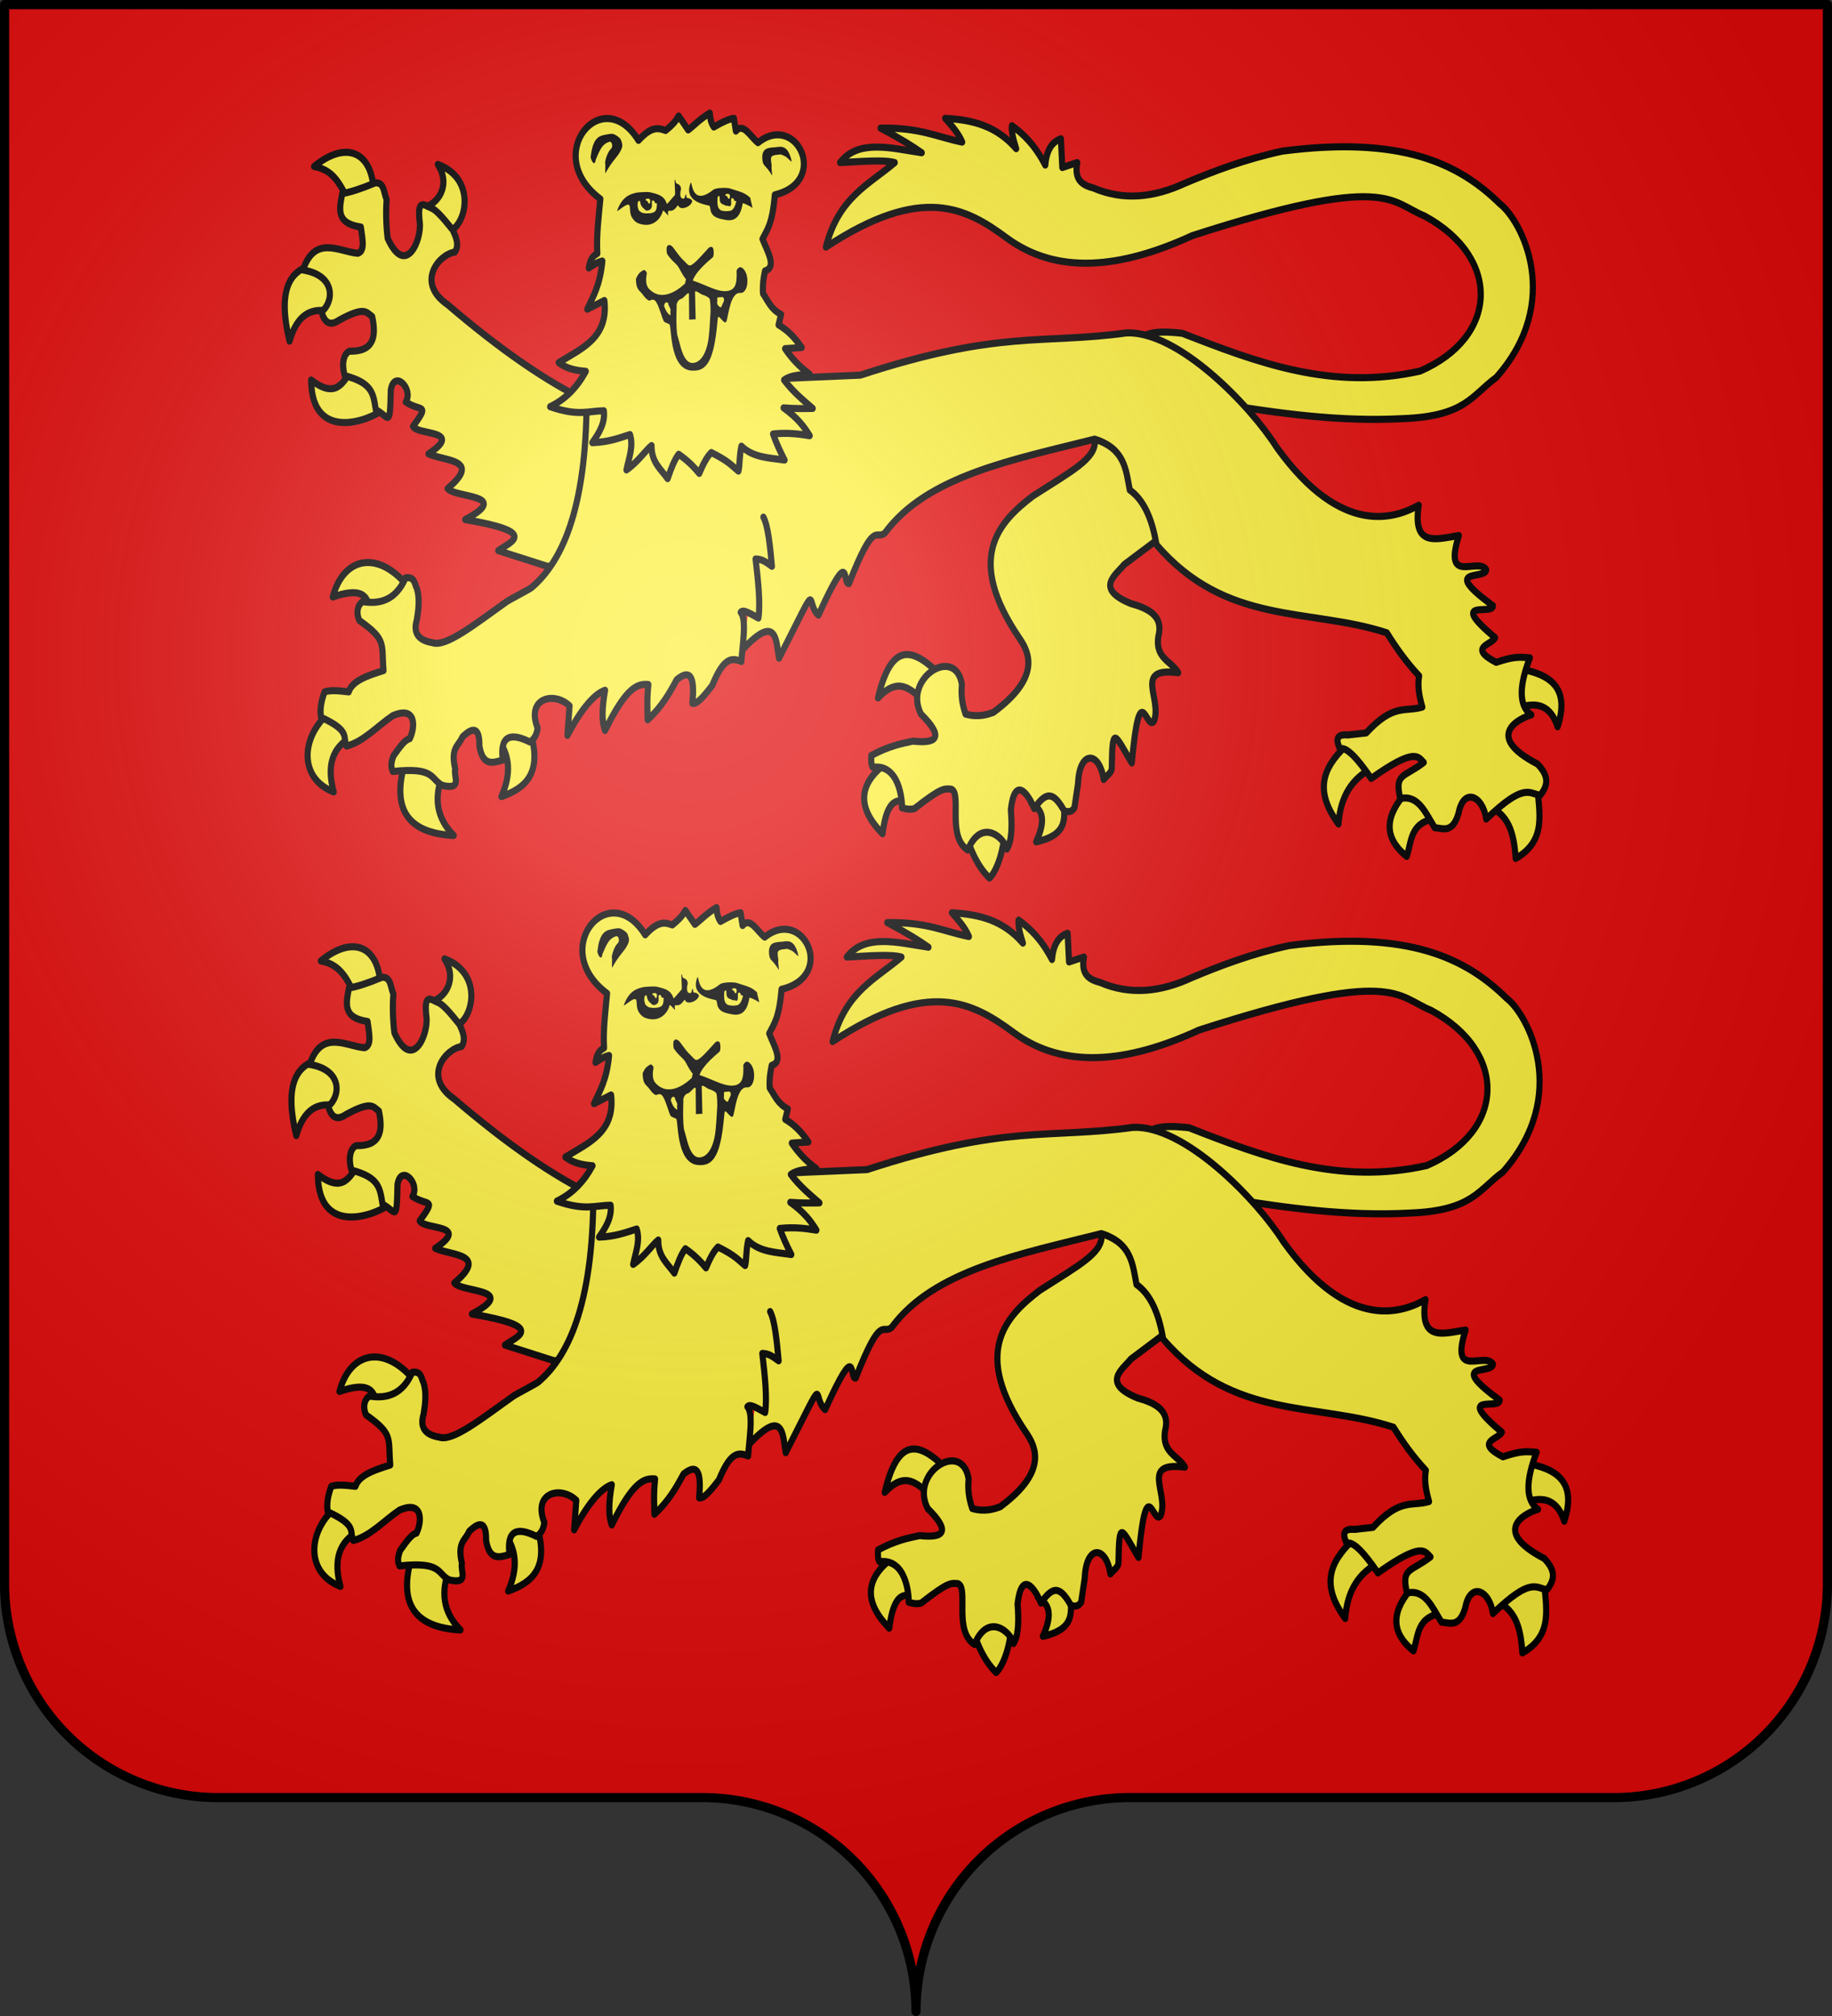 <?xml version="1.0" encoding="UTF-8" standalone="no"?>
<svg
   xmlns:dc="http://purl.org/dc/elements/1.1/"
   xmlns:cc="http://creativecommons.org/ns#"
   xmlns:rdf="http://www.w3.org/1999/02/22-rdf-syntax-ns#"
   xmlns:svg="http://www.w3.org/2000/svg"
   xmlns="http://www.w3.org/2000/svg"
   xmlns:xlink="http://www.w3.org/1999/xlink"
   xmlns:sodipodi="http://sodipodi.sourceforge.net/DTD/sodipodi-0.dtd"
   xmlns:inkscape="http://www.inkscape.org/namespaces/inkscape"
   width="600"
   height="660"
   viewBox="-300 -295 600 660"
   id="svg2"
   version="1.1"
   inkscape:version="0.48.1 r9760"
   sodipodi:docname="Blason_de_la_ville_d'Échannay.svg">
  <rect x="-300" y="-295" width="600" height="660" fill="#333333" stroke="none"/>
  <sodipodi:namedview
     pagecolor="#ffffff"
     bordercolor="#666666"
     borderopacity="1"
     objecttolerance="10"
     gridtolerance="10"
     guidetolerance="10"
     inkscape:pageopacity="0"
     inkscape:pageshadow="2"
     inkscape:window-width="1280"
     inkscape:window-height="675"
     id="namedview27"
     showgrid="false"
     inkscape:zoom="0.69242424"
     inkscape:cx="300"
     inkscape:cy="330"
     inkscape:window-x="0"
     inkscape:window-y="0"
     inkscape:window-maximized="0"
     inkscape:current-layer="g20644-6" />
  <defs
     id="defs4">
    <radialGradient
       id="Gradient1"
       gradientUnits="userSpaceOnUse"
       cy="-80"
       cx="-75"
       r="405">
      <stop
         stop-color="#fff"
         stop-opacity=".31"
         offset="0"
         id="stop7" />
      <stop
         stop-color="#fff"
         stop-opacity=".25"
         offset=".19"
         id="stop9" />
      <stop
         stop-color="#6b6b6b"
         stop-opacity=".125"
         offset=".6"
         id="stop11" />
      <stop
         stop-opacity=".125"
         offset="1"
         id="stop13" />
    </radialGradient>
    <clipPath
       id="shield_cut">
      <path
         id="shield"
         d="M-298.5,-293.5 h597 v517 a70,70 0 0,1 -70,70 h-158.5 a70,70 0 0,0 -70,70 70,70 0 0,0 -70,-70 h-158.5 a70,70 0 0,1 -70,-70z"
         style="stroke-linecap:round;stroke-linejoin:round" />
    </clipPath>
  </defs>
  <g
     id="layer4"
     inkscape:label="Fond écu"
     inkscape:groupmode="layer"
     sodipodi:insensitive="true">
    <use
       xlink:href="#shield"
       id="use18"
       style="fill:#e20909"
       x="0"
       y="0"
       width="600"
       height="660" />
  </g>
  <g
     id="layer3"
     inkscape:label="Meubles"
     inkscape:groupmode="layer">
    <g
       transform="matrix(0.67,0,0,0.774,-245.783,-389.787)"
       id="g20663">
      <g
         style="fill:#fcef3c;fill-opacity:1;stroke:#000000;stroke-width:3;stroke-linecap:round;stroke-linejoin:round;stroke-miterlimit:4;stroke-opacity:1;stroke-dasharray:none"
         id="layer2-1">
        <g
           style="fill:#fcef3c;fill-opacity:1;stroke:#000000;stroke-width:3;stroke-linecap:round;stroke-linejoin:round;stroke-miterlimit:4;stroke-opacity:1;stroke-dasharray:none"
           id="g8990">
          <g
             style="fill:#fcef3c;fill-opacity:1;stroke:#000000;stroke-width:3;stroke-linecap:round;stroke-linejoin:round;stroke-miterlimit:4;stroke-opacity:1;stroke-dasharray:none"
             id="g7203">
            <path
               inkscape:connector-curvature="0"
               d="m 370.348,418.672 c -0.758,-0.408 10.794,-7.443 8.59,-10.553 -12.166,-10.39 -23.678,-16.2 -30.678,9.572 9.986,-9.293 15.908,-3.68 22.088,0.982 z"
               style="color:#000000;fill:#fcef3c;fill-opacity:1;fill-rule:nonzero;stroke:#000000;stroke-width:3;stroke-linecap:round;stroke-linejoin:round;stroke-miterlimit:4;stroke-opacity:1;stroke-dasharray:none;stroke-dashoffset:0;marker:none;visibility:visible;display:inline;overflow:visible"
               id="path7195" />
            <path
               inkscape:connector-curvature="0"
               d="m 363.967,461.867 c 1.628,1.905 -2.466,-25.398 -10.799,-17.18 -15.35,9.456 -14.822,19.668 -2.7,30.433 2.354,-16.001 7.956,-14.467 13.498,-13.253 z"
               style="color:#000000;fill:#fcef3c;fill-opacity:1;fill-rule:nonzero;stroke:#000000;stroke-width:3;stroke-linecap:round;stroke-linejoin:round;stroke-miterlimit:4;stroke-opacity:1;stroke-dasharray:none;stroke-dashoffset:0;marker:none;visibility:visible;display:inline;overflow:visible"
               id="path7197" />
            <path
               inkscape:connector-curvature="0"
               d="m 410.107,474.874 c 1.215,-2.802 -4.352,-5.086 -9.771,-5.373 -5.419,-0.288 -10.689,1.42 -8.882,6.6 3.876,10.774 8.421,15.311 11.289,17.761 2.198,-1.594 6.432,-8.372 7.363,-18.988 z"
               style="color:#000000;fill:#fcef3c;fill-opacity:1;fill-rule:nonzero;stroke:#000000;stroke-width:3;stroke-linecap:round;stroke-linejoin:round;stroke-miterlimit:4;stroke-opacity:1;stroke-dasharray:none;stroke-dashoffset:0;marker:none;visibility:visible;display:inline;overflow:visible"
               id="path7199" />
            <path
               inkscape:connector-curvature="0"
               d="m 439.313,460.149 c 0.65,-7.009 -20.039,-0.249 -15.707,2.209 4.332,2.458 7.326,5.985 1.963,16.198 17.299,-3.31 13.094,-11.398 13.744,-18.407 z"
               style="color:#000000;fill:#fcef3c;fill-opacity:1;fill-rule:nonzero;stroke:#000000;stroke-width:3;stroke-linecap:round;stroke-linejoin:round;stroke-miterlimit:4;stroke-opacity:1;stroke-dasharray:none;stroke-dashoffset:0;marker:none;visibility:visible;display:inline;overflow:visible"
               id="path7201" />
          </g>
          <path
             inkscape:connector-curvature="0"
             d="m 492.857,341.648 -32.143,-42.857 -6.429,10.357 c 0.217,7.328 -10.976,12.401 -30.179,23.036 -16.876,11.145 -33.436,26.218 -6.607,60.357 4.762,6.049 10.444,16.408 -12.857,31.25 -2.605,0.785 -7.158,2.256 -13.571,0.714 -2,-5.01 -2.148,-8.908 -1.786,-12.5 -3.053,-16.933 -29.002,-2.667 -20,12.5 11.418,9.784 7.944,12.577 -3.929,11.429 -6.001,1.082 -12.03,2.197 -20.357,6.071 -0.103,2.008 -0.12,3.929 0.714,5 12.975,-1.524 14.379,13.751 14.286,17.143 1.743,0.4 3.407,0.878 6.071,0.357 13.231,-8.99 14.573,-8.509 18.066,-8.224 5.236,1.901 -2.33,19.984 8.006,25.724 6.519,-13.556 17.544,-5.644 19.122,-0.407 2.651,-3.863 2.493,-10.134 1.949,-16.735 1.913,-14.658 8.578,-6.534 11.429,-0.357 6.71,-8.802 10.286,-5.589 14.766,1.071 3.193,0.455 3.534,-0.033 4.877,-1.429 l 1.786,-10.357 c 0.575,-13.898 10.386,-13.917 12.52,-1.622 1.707,-1.846 3.928,-2.894 3.955,-4.807 0.259,-18.751 1.395,-14.362 9.77,-2.182 4.048,-38.307 7.272,-12.429 10.898,-17.817 3.976,-9.567 -10.244,-22.815 11.786,-20.357 -3.538,-5.327 -12.311,-6.073 -9.286,-17.143 1.134,-7.074 -5.427,-10.116 -13.929,-12.143 -17.708,-6.305 -7.334,-11.964 -3.214,-16.429 l 15.367,-9.98 8.919,-9.663 z"
             style="color:#000000;fill:#fcef3c;fill-opacity:1;fill-rule:nonzero;stroke:#000000;stroke-width:3;stroke-linecap:round;stroke-linejoin:round;stroke-miterlimit:4;stroke-opacity:1;stroke-dasharray:none;stroke-dashoffset:0;marker:none;visibility:visible;display:inline;overflow:visible"
             id="path2770" />
        </g>
      </g>
      <path
         inkscape:connector-curvature="0"
         d="m 515.421,293.287 c -29.05,-4 -49.633,-21.172 -49.633,-21.172 l 13.536,-7.983 c 4.475,-1.657 10.943,-1.321 17.701,-0.694 36.606,12.392 73.332,24.389 116.274,15.966 38.354,-14.38 39.85,-47.923 2.083,-65.599 -16.849,-5.898 -17.658,-18.427 -113.497,8.33 -35.105,14.006 -66.115,16.617 -90.589,1.041 -19.877,-12.684 -41.379,-23.012 -88.507,3.818 6.162,-21.024 21.005,-26.425 33.667,-35.75 -5.311,-1.308 -16.579,-0.45 -26.726,0 8.923,-9.988 24.749,-6.154 39.915,-4.165 -4.249,-2.592 -9.478,-5.534 -20.131,-10.413 19.651,-0.273 27.266,3.702 39.915,5.9 -1.129,-2.202 -2.649,-4.678 -8.33,-10.065 13.565,0.721 24.944,3.101 34.709,12.842 -1.514,-4.059 -2.415,-7.506 -2.083,-9.718 5.622,3.523 11.15,8.088 16.313,16.66 0.619,-6.351 3.316,-9.845 7.636,-11.107 0.231,3.507 0.463,7.722 0.694,12.148 3.332,-0.995 5.313,-1.54 7.289,-2.083 -1.624,7.586 2.76,9.564 7.983,10.76 14.439,5.378 29.41,4.103 44.774,-2.083 14.434,-5.22 29.455,-10.147 47.551,-13.536 58.38,-6.546 86.397,5.343 106.208,22.213 10.545,6.92 31.366,41.182 -1.735,73.582 -11.871,7.413 -14.833,16.361 -45.468,17.354 -31.32,1.448 -60.498,-2.247 -89.548,-6.248 z"
         style="color:#000000;fill:#fcef3c;fill-opacity:1;fill-rule:nonzero;stroke:#000000;stroke-width:3;stroke-linecap:round;stroke-linejoin:round;stroke-miterlimit:4;stroke-opacity:1;stroke-dasharray:none;stroke-dashoffset:0;marker:none;visibility:visible;display:inline;overflow:visible"
         id="path4530" />
      <g
         style="fill:#fcef3c;fill-opacity:1;stroke:#000000;stroke-width:3;stroke-linecap:round;stroke-linejoin:round;stroke-miterlimit:4;stroke-opacity:1;stroke-dasharray:none"
         id="g9884">
        <g
           style="fill:#fcef3c;fill-opacity:1;stroke:#000000;stroke-width:3;stroke-linecap:round;stroke-linejoin:round;stroke-miterlimit:4;stroke-opacity:1;stroke-dasharray:none"
           id="g8094">
          <path
             inkscape:connector-curvature="0"
             d="m 101.78,203.343 c 1.028,2.82 -1.806,3.333 -11.218,5.243 -4.702,-5.94 -6.659,-13.958 -17.946,-15.707 15.228,-10.814 28.246,-6.807 29.164,10.464 z"
             style="color:#000000;fill:#fcef3c;fill-opacity:1;fill-rule:nonzero;stroke:#000000;stroke-width:3;stroke-linecap:round;stroke-linejoin:round;stroke-miterlimit:4;stroke-opacity:1;stroke-dasharray:none;stroke-dashoffset:0;marker:none;visibility:visible;display:inline;overflow:visible"
             id="path6302" />
          <path
             inkscape:connector-curvature="0"
             d="m 137.93,220.613 c 0.035,6.186 -11.614,-7.015 -12.145,-10.283 7.637,-1.404 13.802,-9.664 7.303,-18.323 19.426,6.085 13.916,26.579 4.842,28.606 z"
             style="color:#000000;fill:#fcef3c;fill-opacity:1;fill-rule:nonzero;stroke:#000000;stroke-width:3;stroke-linecap:round;stroke-linejoin:round;stroke-miterlimit:4;stroke-opacity:1;stroke-dasharray:none;stroke-dashoffset:0;marker:none;visibility:visible;display:inline;overflow:visible"
             id="path7189" />
          <path
             inkscape:connector-curvature="0"
             d="m 80.254,254.236 c 8.912,1.745 4.797,-21.627 -7.854,-19.634 -12.65,1.993 -17.447,11.841 -11.78,32.151 3.686,-11.32 10.722,-14.262 19.634,-12.517 z"
             style="color:#000000;fill:#fcef3c;fill-opacity:1;fill-rule:nonzero;stroke:#000000;stroke-width:3;stroke-linecap:round;stroke-linejoin:round;stroke-miterlimit:4;stroke-opacity:1;stroke-dasharray:none;stroke-dashoffset:0;marker:none;visibility:visible;display:inline;overflow:visible"
             id="path7191" />
          <path
             inkscape:connector-curvature="0"
             d="m 106.76,295.468 c -0.457,-12.487 -15.084,-24.72 -15.953,-16.198 -4.11,4.875 -7.407,12.089 -19.634,3.927 0.204,26.901 29.11,16.958 35.587,12.271 z"
             style="color:#000000;fill:#fcef3c;fill-opacity:1;fill-rule:nonzero;stroke:#000000;stroke-width:3;stroke-linecap:round;stroke-linejoin:round;stroke-miterlimit:4;stroke-opacity:1;stroke-dasharray:none;stroke-dashoffset:0;marker:none;visibility:visible;display:inline;overflow:visible"
             id="path7193" />
        </g>
        <path
           inkscape:connector-curvature="0"
           d="m 201.273,362.933 16.668,-58.336 -10.354,-11.869 c -21.133,-8.554 -44.528,-22.764 -69.701,-41.416 -15.869,-9.446 -4.056,-21.346 3.536,-22.223 2.146,-2.813 0.865,-5.861 -1.01,-9.344 -5.15,-5.561 -8.147,-8.492 -10.607,-9.344 -3.083,-0.983 -6.981,-4.486 -5.556,6.061 1.1,7.46 -6.892,23.512 -15.657,6.819 -0.839,-5.722 -0.909,-11.937 -0.505,-16.415 -1.453,-2.756 -1.069,-7.349 -5.556,-7.071 -7.138,2.569 -12.39,3.997 -16.162,4.546 -1.474,6.687 -3.057,12.625 9.091,14.142 0.724,4.757 2.268,10.218 -1.515,11.112 -9.149,-0.696 -20.962,-7.919 -26.769,7.071 16.439,2.322 14.949,13.708 9.091,17.678 1.515,4.882 4.377,6.061 8.586,3.536 12.794,-6.071 13.328,-3.198 16.162,-1.515 2.091,8.47 0.847,14.875 -11.112,14.647 -2.841,1.046 -4.006,5.38 -2.273,10.354 13.729,3.13 13.868,7.692 15.152,14.395 6.599,2.982 6.932,8.39 7.324,-8.334 1.709,-8.835 11.225,-0.474 7.324,5.051 7.449,4.351 11.94,0.292 3.536,10.354 2.422,3.843 25.147,1.351 7.576,11.617 7.824,3.116 26.39,2.204 9.344,14.647 3.871,4.131 31.737,2.396 8.586,13.132 36.038,5.306 22.756,9.118 16.162,13.132 l 23.739,6.566 14.9,1.01 z"
           style="color:#000000;fill:#fcef3c;fill-opacity:1;fill-rule:nonzero;stroke:#000000;stroke-width:3;stroke-linecap:round;stroke-linejoin:round;stroke-miterlimit:4;stroke-opacity:1;stroke-dasharray:none;stroke-dashoffset:0;marker:none;visibility:visible;display:inline;overflow:visible"
           id="path1883" />
      </g>
      <g
         id="g3690">
        <g
           style="fill:#fcef3c;fill-opacity:1;stroke:#000000;stroke-width:3;stroke-linecap:round;stroke-linejoin:round;stroke-miterlimit:4;stroke-opacity:1;stroke-dasharray:none"
           id="g1896">
          <path
             inkscape:connector-curvature="0"
             d="m 80.5,423.58 c -14.068,9.796 -15.988,27.923 1.718,33.869 -3.656,-11.417 -0.431,-18.85 8.344,-23.07"
             style="color:#000000;fill:#fcef3c;fill-opacity:1;fill-rule:nonzero;stroke:#000000;stroke-width:3;stroke-linecap:round;stroke-linejoin:round;stroke-miterlimit:4;stroke-opacity:1;stroke-dasharray:none;stroke-dashoffset:0;marker:none;visibility:visible;display:inline;overflow:visible"
             id="path1888" />
          <path
             inkscape:connector-curvature="0"
             d="m 117.314,444.196 c -7.071,19.962 0.527,30.677 23.561,31.66 -8.946,-7.875 -9.519,-16.588 -5.399,-25.77"
             style="color:#000000;fill:#fcef3c;fill-opacity:1;fill-rule:nonzero;stroke:#000000;stroke-width:3;stroke-linecap:round;stroke-linejoin:round;stroke-miterlimit:4;stroke-opacity:1;stroke-dasharray:none;stroke-dashoffset:0;marker:none;visibility:visible;display:inline;overflow:visible"
             id="path1890" />
          <path
             inkscape:connector-curvature="0"
             d="m 178.425,432.415 c 5.78,17.185 -2.498,23.436 -14.235,26.997 5.028,-9.914 3.789,-17.321 -0.982,-23.315"
             style="color:#000000;fill:#fcef3c;fill-opacity:1;fill-rule:nonzero;stroke:#000000;stroke-width:3;stroke-linecap:round;stroke-linejoin:round;stroke-miterlimit:4;stroke-opacity:1;stroke-dasharray:none;stroke-dashoffset:0;marker:none;visibility:visible;display:inline;overflow:visible"
             id="path1892" />
          <path
             inkscape:connector-curvature="0"
             d="m 118.541,370.568 c -14.281,-15.274 -31.368,-13.028 -36.814,4.418 13.159,-3.965 16.864,-0.964 17.671,4.172"
             style="color:#000000;fill:#fcef3c;fill-opacity:1;fill-rule:nonzero;stroke:#000000;stroke-width:3;stroke-linecap:round;stroke-linejoin:round;stroke-miterlimit:4;stroke-opacity:1;stroke-dasharray:none;stroke-dashoffset:0;marker:none;visibility:visible;display:inline;overflow:visible"
             id="path1894" />
        </g>
        <g
           style="fill:#fcef3c;fill-opacity:1;stroke:#000000;stroke-width:3;stroke-linecap:round;stroke-linejoin:round;stroke-miterlimit:4;stroke-opacity:1;stroke-dasharray:none"
           id="g2799">
          <path
             inkscape:connector-curvature="0"
             d="m 578.764,436.46 c -11.202,8.898 -18.864,18.779 -5.38,34.535 0.877,-11.712 6.702,-19.467 16.834,-23.775"
             style="color:#000000;fill:#fcef3c;fill-opacity:1;fill-rule:nonzero;stroke:#000000;stroke-width:3;stroke-linecap:round;stroke-linejoin:round;stroke-miterlimit:4;stroke-opacity:1;stroke-dasharray:none;stroke-dashoffset:0;marker:none;visibility:visible;display:inline;overflow:visible"
             id="path2791" />
          <path
             inkscape:connector-curvature="0"
             d="m 606.705,457.285 c -10.152,9.774 -12.028,19.032 0,27.42 2.586,-6.536 1.416,-14.805 15.272,-16.139"
             style="color:#000000;fill:#fcef3c;fill-opacity:1;fill-rule:nonzero;stroke:#000000;stroke-width:3;stroke-linecap:round;stroke-linejoin:round;stroke-miterlimit:4;stroke-opacity:1;stroke-dasharray:none;stroke-dashoffset:0;marker:none;visibility:visible;display:inline;overflow:visible"
             id="path2793" />
          <path
             inkscape:connector-curvature="0"
             d="m 647.661,463.879 c 9.867,4.063 11.572,12.615 12.322,21.693 15.656,-7.733 11.18,-19.818 10.586,-31.064"
             style="color:#000000;fill:#fcef3c;fill-opacity:1;fill-rule:nonzero;stroke:#000000;stroke-width:3;stroke-linecap:round;stroke-linejoin:round;stroke-miterlimit:4;stroke-opacity:1;stroke-dasharray:none;stroke-dashoffset:0;marker:none;visibility:visible;display:inline;overflow:visible"
             id="path2795" />
          <path
             inkscape:connector-curvature="0"
             d="m 661.891,421.708 c 8.446,-2.408 15.201,-0.974 18.569,8.156 6.175,-16.489 -3.586,-22.239 -18.569,-24.47"
             style="color:#000000;fill:#fcef3c;fill-opacity:1;fill-rule:nonzero;stroke:#000000;stroke-width:3;stroke-linecap:round;stroke-linejoin:round;stroke-miterlimit:4;stroke-opacity:1;stroke-dasharray:none;stroke-dashoffset:0;marker:none;visibility:visible;display:inline;overflow:visible"
             id="path2797" />
        </g>
        <path
           inkscape:connector-curvature="0"
           d="m 282.012,397.293 c 17.206,-16.071 16.41,-3.242 17.87,3.59 21.238,-36.139 12.325,-23.499 19.263,-18.222 16.258,-31.024 11.562,-12.704 14.925,-13.363 12.566,-27.64 12.983,-18.191 17.528,-21.346 20.613,-24.297 62.791,-31.04 102.564,-39.741 14.839,4.031 15.284,13.025 17.181,21.519 6.723,4.117 10.92,12.024 13.016,23.081 34.119,34.501 74.817,26.612 112.629,37.312 4.645,6.487 9.763,12.658 15.792,18.222 -0.907,4.682 0.187,8.964 1.562,13.189 -8.449,2.205 -13.955,-1.722 -27.42,10.933 l -9.024,0.868 c -5.875,-0.47 -5.757,2.233 -3.818,5.9 3.089,-1.089 8.486,3.879 15.272,12.495 21.893,-13.512 22.976,-8.956 25.684,-6.768 -9.56,6.433 -14.444,4.45 -11.454,15.272 8.869,-1.757 12.367,6.153 16.834,12.322 4.229,0.33 8.723,2.425 11.627,-6.074 2.373,-11.079 11.923,-7.569 13.536,2.43 18.63,-15.488 20.921,-10.825 26.378,-10.065 5.276,-5.533 2.647,-9.484 -1.215,-13.189 -27.274,-12.21 -8.079,-19.613 -3.124,-20.825 -6.159,-3.773 -6.103,-12.02 -0.694,-24.122 -3.989,-0.175 -6.767,-1.002 -16.487,1.909 -14.084,-6.399 -2.202,-7.332 -0.521,-10.413 -23.581,-17.185 -0.966,-9.173 -1.041,-13.536 -26.297,-16.702 -3.449,-10.695 -3.297,-15.272 -4.086,-5.458 -21.226,6.863 -13.363,-14.404 -10.487,1.326 -22.911,5.402 -19.61,-12.842 -10.491,5.056 -37.185,14.393 -69.417,-24.47 -13.363,-18.222 -48.439,-49.292 -73.409,-48.418 -41.487,4.936 -62.001,-1.421 -130.157,17.875 l -107.943,3.991 -25.858,2.256 c 0.56,47.988 -11.049,72.022 -26.954,83.635 -0.785,0.573 -11.118,5.294 -11.931,5.795 -15.852,9.766 -29.887,19.491 -36.433,17.471 -7.442,-1.036 -9.443,-4.52 -7.636,-9.718 0.866,-4.57 1.419,-9.077 0,-13.189 -1.23,-1.97 -0.916,-5.098 -5.553,-4.512 -4.433,8.873 -11.771,11.357 -20.825,10.065 -2.256,0.99 -3.683,4.274 -1.735,7.983 13.498,8.258 10.702,9.684 11.801,21.172 -7.633,2.101 -15.248,4.212 -17.007,9.024 -4.196,-0.394 -8.497,-0.944 -11.801,0 -1.651,3.801 -2.395,7.421 -1.735,10.76 14.795,5.821 10.357,8.436 12.495,12.148 8.331,-1.85 15.062,-8.496 22.561,-12.842 11.739,-4.395 10.986,4.936 8.33,9.718 -2.661,0.476 -5.322,4.17 -7.983,7.289 -1.606,3.689 -1.004,5.17 -0.347,6.595 21.034,-1.986 18.334,3.281 24.296,5.9 10.127,2.074 5.252,-4.035 6.248,-6.942 -2.475,-9.233 1.781,-9.716 3.471,-13.536 3.155,-2.636 8.591,-6.279 8.33,3.818 1.691,8.652 6.608,7.164 11.454,5.9 -1.521,-10.188 3.614,-11.78 13.189,-7.636 1.871,-0.97 3.33,-2.626 3.818,-5.9 -5.774,-12.783 8.115,-15.527 15.619,-9.371 l -1.041,12.495 c 7.389,-12.276 13.778,-17.752 18.396,-19.09 -1.507,7.391 -1.729,13.315 0,17.007 10.553,-18.712 16.079,-19.832 21.172,-19.437 -0.799,6.684 -0.408,10.393 -0.347,14.925 6.784,-5.377 10.63,-11.175 14.23,-17.007 7.738,-5.39 8.623,0.761 7.636,10.065 2.084,0.419 4.948,-2.228 9.718,-7.636 5.47,-11.571 9.335,-11.877 14.23,-10.065 0.495,-7.097 2.727,-17.665 -0.347,-20.825 1.219,-1.533 5.283,0.918 8.677,2.43 1.038,-6.529 -0.167,-15.749 -1.388,-24.99 3.655,0.047 5.639,1.765 7.983,3.124 -0.915,-8.678 -1.89,-17.136 -4.165,-20.825"
           style="color:#000000;fill:#fcef3c;fill-opacity:1;fill-rule:nonzero;stroke:#000000;stroke-width:3;stroke-linecap:round;stroke-linejoin:round;stroke-miterlimit:4;stroke-opacity:1;stroke-dashoffset:0;marker:none;visibility:visible;display:inline;overflow:visible"
           id="path13442" />
      </g>
      <path
         inkscape:connector-curvature="0"
         d="m 205.422,279.515 c -4.07,6.512 -9.656,11.696 -17.425,14.971 13.701,4.107 18.475,1.836 26.261,1.718 0.71,5.075 -2.252,9.335 -5.645,13.498 7.706,-0.203 12.932,-1.894 18.407,-3.436 1.829,4.99 -0.541,9.981 -1.718,14.971 5.76,-3.45 9.2,-8.183 12.271,-10.308 -0.133,7.07 4.554,9.922 7.854,13.989 1.631,-4.113 3.313,-8.02 5.399,-10.308 4.108,2.448 7.34,5.189 10.062,8.099 1.778,-3.688 3.653,-6.984 5.89,-8.835 8.641,3.73 9.825,5.436 13.253,7.854 0.741,-2.361 0.334,-5.901 1.473,-10.553 5.722,4.92 13.63,4.919 21.107,5.89 -2.086,-3.477 -4.021,-7.105 -5.645,-11.044 7.469,-0.653 12.709,0.032 17.916,0.736 -2.695,-3.754 -5.955,-7.57 -12.762,-11.78 5.371,0.395 9.757,0.297 14.235,0.245 -4.796,-3.608 -9.64,-7.077 -13.989,-12.026 3.238,-2.064 7.937,-2.18 12.517,-2.454 -5.299,-3.341 -9.034,-6.996 -12.026,-10.799 l 8.099,-0.491 c -2.884,-3.542 -6.118,-6.944 -11.29,-9.572 l 1.227,-4.418 c -5.035,-2.249 -6.357,-5.735 -8.835,-8.835 -0.256,-4.065 0.328,-6.871 0.982,-9.572 5.813,-1.552 1.308,-7.992 -1.227,-13.498 2.425,-4.232 4.82,-6.367 6.022,-18.67 26.955,-5.604 10.594,-35.239 -8.23,-22.071 -3.6,-2.428 -7.199,-8.724 -10.799,-4.909 l -0.982,-5.399 c -2.242,0.197 -5.729,1.638 -9.817,3.681 -1.533,-1.963 -1.794,-3.927 -1.963,-5.89 -4.961,2.579 -7.322,4.99 -10.553,7.117 l -4.663,-5.89 c -1.048,1.583 -2.165,3.195 -6.381,6.136 -3.36,-1.026 -6.73,-2.031 -13.253,4.172 -17.633,-24.75 -47.571,6.063 -18.652,24.788 -0.807,7.69 -1.976,15.38 -1.473,23.07 -3.216,1.437 -3.659,3.798 -4.172,6.136 2.209,-1.322 4.418,-2.536 6.627,-2.945 -1.143,10.395 -4.462,14.807 -7.363,20.37 l 8.345,-3.681 c 2.104,15.755 -11.108,20.28 -22.334,26.261 3.87,2.596 8.465,3.38 13.253,3.681 z"
         style="color:#000000;fill:#fcef3c;fill-opacity:1;fill-rule:nonzero;stroke:#000000;stroke-width:3;stroke-linecap:round;stroke-linejoin:round;stroke-miterlimit:4;stroke-opacity:1;stroke-dasharray:none;stroke-dashoffset:0;marker:none;visibility:visible;display:inline;overflow:visible"
         id="path12555" />
      <g
         id="g20644">
        <g
           style="fill:#000000;fill-opacity:1"
           id="g13495">
          <path
             inkscape:connector-curvature="0"
             d="m 230.423,203.924 c -4.347,0.768 -7.357,2.324 -9.613,7.482 -0.676,1.545 5.351,-4.088 6.048,-1.846 0.28,0.902 -0.007,3.333 1.161,4.918 1.322,1.794 2.571,2.553 5.265,2.971 5.833,0.905 9.091,-3.084 9.891,-5.946 0.993,0.379 2.088,1.886 2.512,2.083 0.201,0.094 -0.602,-2.158 0.596,-1.991 3.016,0.421 3.983,-2.962 4.362,-2.133 0.978,2.139 5.877,0.622 6.735,-1.614 0.308,-0.801 -0.952,-1.476 -2.335,-1.642 -0.738,-0.089 -0.283,-1.455 -0.586,-1.47 -0.808,-0.041 -0.114,2.513 -2.152,1.549 -1.097,-0.518 -0.552,-2.984 -0.549,-3.126 0.481,-0.693 0.212,-2.545 -1.618,-2.948 -1.27,-0.28 -0.605,-2.102 -1.208,-1.586 -0.282,0.241 0.384,6.029 0.058,6.335 -1.725,1.615 -3.815,3.995 -3.931,3.711 -1.35,-3.313 -3.653,-3.943 -8.115,-4.867 -1.366,-0.283 -5.03,-0.013 -6.521,0.119 z"
             style="color:#000000;fill:#000000;fill-opacity:1;fill-rule:nonzero;stroke:none;stroke-width:3;marker:none;visibility:visible;display:inline;overflow:visible"
             id="path9033" />
          <path
             inkscape:connector-curvature="0"
             d="m 267.973,202.574 c -11.279,7.999 -10.502,-4.405 -11.27,-2.765 -3.756,8.025 7.297,9.219 8.931,9.628 0.916,0.229 0.3,1.861 1.468,3.446 1.322,1.794 3.989,2.144 6.676,2.603 6.373,1.09 7.764,-4.029 8.357,-7.051 1.086,0.056 4.247,1.548 4.598,1.899 0.585,0.586 -0.879,-3.34 -0.862,-4.168 -3.05,-2.467 -4.971,-2.513 -9.844,-3.957 -1.338,-0.396 -6.011,-0.443 -8.055,0.365 z"
             style="color:#000000;fill:#000000;fill-opacity:1;fill-rule:nonzero;stroke:none;stroke-width:3;marker:none;visibility:visible;display:inline;overflow:visible"
             id="path10809" />
        </g>
        <g
           style="fill:#fcef3c;fill-opacity:1"
           id="g12604">
          <path
             inkscape:connector-curvature="0"
             d="m 231.119,207.601 c -0.425,0.211 -0.45,1.995 -0.291,2.443 0.604,1.794 0.209,1.097 1.273,1.975 1.063,0.879 3.922,0.784 5.128,0.603 2.411,-0.361 2.944,-1.221 2.959,-3.965 0.011,-0.539 -0.883,0.071 -0.978,-0.46 -0.067,-0.375 -0.543,-1.204 -1.263,-0.875 -0.491,0.224 -0.023,2.052 -0.33,2.776 -0.608,1.431 -1.758,1.353 -2.453,1.457 -0.347,0.052 -1.696,-1.125 -2.2,-1.542 -1.5,-1.744 -0.448,-3.107 -1.845,-2.412 z"
             style="color:#000000;fill:#fcef3c;fill-opacity:1;fill-rule:nonzero;stroke:none;stroke-width:3;marker:none;visibility:visible;display:inline;overflow:visible"
             id="path10811" />
          <path
             inkscape:connector-curvature="0"
             d="m 270.019,205.637 c -0.389,0.272 -0.266,3.283 -0.107,3.731 0.604,1.794 0.096,0.598 0.966,1.668 0.585,0.719 3.08,0.916 5.128,0.603 1.229,-0.188 2.33,-1.411 2.959,-3.965 0.011,-0.539 -0.883,0.071 -0.978,-0.46 -0.067,-0.375 -0.543,-1.204 -1.263,-0.875 -0.491,0.224 -0.076,2.032 -0.33,2.776 -0.428,1.251 -1.121,0.163 -1.962,0.414 -0.336,0.1 -1.326,-0.443 -1.955,-0.622 -2.885,-0.819 -0.576,-4.586 -2.458,-3.271 z"
             style="color:#000000;fill:#fcef3c;fill-opacity:1;fill-rule:nonzero;stroke:none;stroke-width:3;marker:none;visibility:visible;display:inline;overflow:visible"
             id="path11709" />
          <path
             inkscape:connector-curvature="0"
             d="m 234.675,206.733 c -0.045,0.175 -0.006,0.376 0.137,0.486 0.819,0.237 1.089,0.711 1.281,1.344 0,0 0.635,-0.04 0.635,-0.04 0.818,-2.124 -0.736,-2.36 -2.054,-1.79 z"
             style="color:#000000;fill:#fcef3c;fill-opacity:1;fill-rule:nonzero;stroke:none;stroke-width:1;marker:none;visibility:visible;display:inline;overflow:visible"
             id="path11711" />
          <path
             inkscape:connector-curvature="0"
             d="m 273.635,204.694 c -0.045,0.175 -0.006,0.376 0.137,0.486 0.819,0.237 1.089,0.711 1.281,1.344 0,0 0.635,-0.04 0.635,-0.04 0.818,-2.124 -0.736,-2.36 -2.054,-1.79 z"
             style="color:#000000;fill:#fcef3c;fill-opacity:1;fill-rule:nonzero;stroke:none;stroke-width:1;marker:none;visibility:visible;display:inline;overflow:visible"
             id="path12602" />
        </g>
        <g
           style="fill:#000000;fill-opacity:1"
           id="g16180">
          <path
             inkscape:connector-curvature="0"
             d="m 218.406,179.062 c -1.085,-0.044 -2.017,0.155 -3.279,0.357 -2.97,0.477 -6.135,1.086 -7.226,8.903 -0.449,0.699 0.811,3.313 1.619,3.121 0.71,-0.169 0.534,-0.97 0.894,-1.705 1.211,-2.477 1.971,-3.93 2.88,-5.031 1.15,-1.392 2.865,-2.159 3.857,-2.297 0.963,-0.134 1.82,1.996 0.545,3.044 -1.335,1.097 -2.473,3.608 -2.861,5.777 0.369,0.664 -0.134,5.029 0.236,4.441 3.382,-5.382 5.875,-6.709 7.525,-9.651 1.156,-2.061 0.612,-2.759 -0.001,-4.414 -0.352,-0.948 -3.104,-2.502 -4.189,-2.545 z"
             style="color:#000000;fill:#000000;fill-opacity:1;fill-rule:nonzero;stroke:none;stroke-width:3;marker:none;visibility:visible;display:inline;overflow:visible"
             id="path14402" />
          <path
             inkscape:connector-curvature="0"
             d="m 298.586,184.697 c 2.473,-0.299 5.877,-0.861 7.532,6.203 -2.151,-1.322 -1.95,-2.129 -5.455,-3.124 -1.965,0.242 -4.559,0.102 -4.708,1.667 -0.091,0.957 0.152,1.394 0.345,3.2 -0.369,0.664 0.53,4.52 0.133,3.95 -3.312,-4.749 -4.401,-3.566 -4.703,-6.768 -0.513,-5.437 3.864,-4.768 6.856,-5.129 z"
             style="color:#000000;fill:#000000;fill-opacity:1;fill-rule:nonzero;stroke:none;stroke-width:3;marker:none;visibility:visible;display:inline;overflow:visible"
             id="path14408" />
        </g>
        <path
           inkscape:connector-curvature="0"
           d="m 246.188,226.094 c -0.499,0.066 -0.931,0.379 -1.151,0.831 -0.22,0.453 -0.112,2.547 0.144,2.981 2.477,3.222 4.567,3.967 5.726,5.782 1.142,1.788 3.567,5.949 5.329,5.978 0.327,0.005 0.967,2.098 0.976,1.773 0.108,-3.568 3.361,-7.112 10.278,-12.137 0.67,-0.487 0.59,-3.693 -0.083,-4.176 -0.673,-0.483 -1.495,-0.229 -2.094,0.344 -3.998,3.83 -6.805,6.57 -8.531,7.188 -1.193,0.427 -1.86,-0.636 -3.337,-1.864 -2.04,-1.696 -2.528,-2.382 -5.118,-5.396 -0.296,-0.556 -1.515,-1.389 -2.139,-1.302 l 0,0 z"
           style="color:#000000;fill:#000000;fill-opacity:1;fill-rule:nonzero;stroke:none;stroke-width:3;marker:none;visibility:visible;display:inline;overflow:visible"
           id="path17069" />
        <path
           inkscape:connector-curvature="0"
           d="m 281.042,235.434 c -0.817,0.067 -1.949,0.95 -1.896,1.767 0.178,3.484 -0.245,5.652 -1.208,6.767 -0.963,1.115 -2.374,1.629 -4.469,1.656 -4.19,0.056 -9.401,-2.619 -15.396,-4.396 -4.283,-1.577 -3.588,-0.708 -4.099,1.135 -7.121,5.736 -12.162,5.225 -14.644,4.201 -1.21,-0.499 -2.878,-1.535 -3.663,-2.712 -0.907,-1.36 -0.935,-3.456 -0.417,-5.76 0.115,-0.556 -1.07,-1.641 -1.581,-1.394 -2.582,1.248 -2.643,1.939 -3.731,3.653 0.028,3.817 1.162,4.68 2.246,5.615 1.484,1.28 2.091,2.721 4.111,3.639 0.467,0.212 2.152,-1.348 3.575,0.669 1.634,2.315 2.546,6.069 3.717,8.133 0.215,0.379 2.771,1.148 2.843,1.31 1.016,2.296 0.119,20.117 11.906,19.511 7.808,0.1 10.145,-7.673 11.621,-22.161 0.245,-2.406 3.437,3.698 4.324,1.102 0.92,-2.693 1.921,-12.142 6.632,-11.798 4.457,0.325 4.886,-9.541 0.129,-10.937 z"
           style="color:#000000;fill:#000000;fill-opacity:1;fill-rule:nonzero;stroke:none;stroke-width:3;marker:none;visibility:visible;display:inline;overflow:visible"
           id="path17071" />
        <g
           id="g19754"
           style="fill:#fcef3c">
          <path
             inkscape:connector-curvature="0"
             d="m 263.037,247.256 c -1.094,0.082 -3.97,-2.384 -4.213,-1.314 l 0.308,11.587 -3.166,0.134 -0.113,-10.843 c -0.268,-1.355 -2.503,1.813 -3.858,2.081 -1.355,0.268 -2.42,1.889 -2.153,3.244 -0.145,3.6 -0.288,8.641 0.295,11.964 l 1.116,3.38 c 0.425,1.262 2.024,8.398 6.143,8.496 3.152,0.075 6.222,-2.404 7.717,-8.668 0.72,-3.019 1.066,-9.513 1.225,-11.936 0.193,-0.78 0.061,-6.024 -0.459,-6.637 -0.52,-0.613 -1.855,-1.123 -2.841,-1.488 z"
             style="color:#000000;fill:#fcef3c;fill-opacity:1;fill-rule:nonzero;stroke:none;stroke-width:5;marker:none;visibility:visible;display:inline;overflow:visible"
             id="path17966" />
          <path
             inkscape:connector-curvature="0"
             d="m 243.711,251.933 c 0.845,1.875 1.244,2.782 2.902,3.846 0.576,0.07 -0.086,-1.365 0.223,-1.857 0.309,-0.491 -0.675,-1.976 -0.988,-2.465 l -0.125,-0.805 c -1.234,-0.707 -1.804,-0.037 -2.013,1.281 z"
             style="color:#000000;fill:#fcef3c;fill-opacity:1;fill-rule:nonzero;stroke:none;stroke-width:3;marker:none;visibility:visible;display:inline;overflow:visible"
             id="path18857" />
          <path
             inkscape:connector-curvature="0"
             d="m 269.664,248.537 0.054,1.432 c -0.208,0.518 -0.111,1.11 0.252,1.534 0.363,0.424 1.055,1.042 1.599,0.916 l 1.367,-2.607 c 0.174,-0.485 0.088,-1.025 -0.23,-1.431 -0.317,-0.406 -0.943,-0.253 -1.456,-0.201 -0.767,0.079 -1.16,-0.069 -1.588,0.356 z"
             style="color:#000000;fill:#fcef3c;fill-opacity:1;fill-rule:nonzero;stroke:none;stroke-width:3;marker:none;visibility:visible;display:inline;overflow:visible"
             id="path18859" />
        </g>
      </g>
    </g>
    <g
       transform="matrix(0.67,0,0,0.774,-243.583,-129.698)"
       id="g20663-7">
      <g
         style="fill:#fcef3c;fill-opacity:1;stroke:#000000;stroke-width:3;stroke-linecap:round;stroke-linejoin:round;stroke-miterlimit:4;stroke-opacity:1;stroke-dasharray:none"
         id="layer2-1-4">
        <g
           style="fill:#fcef3c;fill-opacity:1;stroke:#000000;stroke-width:3;stroke-linecap:round;stroke-linejoin:round;stroke-miterlimit:4;stroke-opacity:1;stroke-dasharray:none"
           id="g8990-0">
          <g
             style="fill:#fcef3c;fill-opacity:1;stroke:#000000;stroke-width:3;stroke-linecap:round;stroke-linejoin:round;stroke-miterlimit:4;stroke-opacity:1;stroke-dasharray:none"
             id="g7203-9">
            <path
               inkscape:connector-curvature="0"
               d="m 370.348,418.672 c -0.758,-0.408 10.794,-7.443 8.59,-10.553 -12.166,-10.39 -23.678,-16.2 -30.678,9.572 9.986,-9.293 15.908,-3.68 22.088,0.982 z"
               style="color:#000000;fill:#fcef3c;fill-opacity:1;fill-rule:nonzero;stroke:#000000;stroke-width:3;stroke-linecap:round;stroke-linejoin:round;stroke-miterlimit:4;stroke-opacity:1;stroke-dasharray:none;stroke-dashoffset:0;marker:none;visibility:visible;display:inline;overflow:visible"
               id="path7195-4" />
            <path
               inkscape:connector-curvature="0"
               d="m 363.967,461.867 c 1.628,1.905 -2.466,-25.398 -10.799,-17.18 -15.35,9.456 -14.822,19.668 -2.7,30.433 2.354,-16.001 7.956,-14.467 13.498,-13.253 z"
               style="color:#000000;fill:#fcef3c;fill-opacity:1;fill-rule:nonzero;stroke:#000000;stroke-width:3;stroke-linecap:round;stroke-linejoin:round;stroke-miterlimit:4;stroke-opacity:1;stroke-dasharray:none;stroke-dashoffset:0;marker:none;visibility:visible;display:inline;overflow:visible"
               id="path7197-8" />
            <path
               inkscape:connector-curvature="0"
               d="m 410.107,474.874 c 1.215,-2.802 -4.352,-5.086 -9.771,-5.373 -5.419,-0.288 -10.689,1.42 -8.882,6.6 3.876,10.774 8.421,15.311 11.289,17.761 2.198,-1.594 6.432,-8.372 7.363,-18.988 z"
               style="color:#000000;fill:#fcef3c;fill-opacity:1;fill-rule:nonzero;stroke:#000000;stroke-width:3;stroke-linecap:round;stroke-linejoin:round;stroke-miterlimit:4;stroke-opacity:1;stroke-dasharray:none;stroke-dashoffset:0;marker:none;visibility:visible;display:inline;overflow:visible"
               id="path7199-8" />
            <path
               inkscape:connector-curvature="0"
               d="m 439.313,460.149 c 0.65,-7.009 -20.039,-0.249 -15.707,2.209 4.332,2.458 7.326,5.985 1.963,16.198 17.299,-3.31 13.094,-11.398 13.744,-18.407 z"
               style="color:#000000;fill:#fcef3c;fill-opacity:1;fill-rule:nonzero;stroke:#000000;stroke-width:3;stroke-linecap:round;stroke-linejoin:round;stroke-miterlimit:4;stroke-opacity:1;stroke-dasharray:none;stroke-dashoffset:0;marker:none;visibility:visible;display:inline;overflow:visible"
               id="path7201-2" />
          </g>
          <path
             inkscape:connector-curvature="0"
             d="m 492.857,341.648 -32.143,-42.857 -6.429,10.357 c 0.217,7.328 -10.976,12.401 -30.179,23.036 -16.876,11.145 -33.436,26.218 -6.607,60.357 4.762,6.049 10.444,16.408 -12.857,31.25 -2.605,0.785 -7.158,2.256 -13.571,0.714 -2,-5.01 -2.148,-8.908 -1.786,-12.5 -3.053,-16.933 -29.002,-2.667 -20,12.5 11.418,9.784 7.944,12.577 -3.929,11.429 -6.001,1.082 -12.03,2.197 -20.357,6.071 -0.103,2.008 -0.12,3.929 0.714,5 12.975,-1.524 14.379,13.751 14.286,17.143 1.743,0.4 3.407,0.878 6.071,0.357 13.231,-8.99 14.573,-8.509 18.066,-8.224 5.236,1.901 -2.33,19.984 8.006,25.724 6.519,-13.556 17.544,-5.644 19.122,-0.407 2.651,-3.863 2.493,-10.134 1.949,-16.735 1.913,-14.658 8.578,-6.534 11.429,-0.357 6.71,-8.802 10.286,-5.589 14.766,1.071 3.193,0.455 3.534,-0.033 4.877,-1.429 l 1.786,-10.357 c 0.575,-13.898 10.386,-13.917 12.52,-1.622 1.707,-1.846 3.928,-2.894 3.955,-4.807 0.259,-18.751 1.395,-14.362 9.77,-2.182 4.048,-38.307 7.272,-12.429 10.898,-17.817 3.976,-9.567 -10.244,-22.815 11.786,-20.357 -3.538,-5.327 -12.311,-6.073 -9.286,-17.143 1.134,-7.074 -5.427,-10.116 -13.929,-12.143 -17.708,-6.305 -7.334,-11.964 -3.214,-16.429 l 15.367,-9.98 8.919,-9.663 z"
             style="color:#000000;fill:#fcef3c;fill-opacity:1;fill-rule:nonzero;stroke:#000000;stroke-width:3;stroke-linecap:round;stroke-linejoin:round;stroke-miterlimit:4;stroke-opacity:1;stroke-dasharray:none;stroke-dashoffset:0;marker:none;visibility:visible;display:inline;overflow:visible"
             id="path2770-4" />
        </g>
      </g>
      <path
         inkscape:connector-curvature="0"
         d="m 515.421,293.287 c -29.05,-4 -49.633,-21.172 -49.633,-21.172 l 13.536,-7.983 c 4.475,-1.657 10.943,-1.321 17.701,-0.694 36.606,12.392 73.332,24.389 116.274,15.966 38.354,-14.38 39.85,-47.923 2.083,-65.599 -16.849,-5.898 -17.658,-18.427 -113.497,8.33 -35.105,14.006 -66.115,16.617 -90.589,1.041 -19.877,-12.684 -41.379,-23.012 -88.507,3.818 6.162,-21.024 21.005,-26.425 33.667,-35.75 -5.311,-1.308 -16.579,-0.45 -26.726,0 8.923,-9.988 24.749,-6.154 39.915,-4.165 -4.249,-2.592 -9.478,-5.534 -20.131,-10.413 19.651,-0.273 27.266,3.702 39.915,5.9 -1.129,-2.202 -2.649,-4.678 -8.33,-10.065 13.565,0.721 24.944,3.101 34.709,12.842 -1.514,-4.059 -2.415,-7.506 -2.083,-9.718 5.622,3.523 11.15,8.088 16.313,16.66 0.619,-6.351 3.316,-9.845 7.636,-11.107 0.231,3.507 0.463,7.722 0.694,12.148 3.332,-0.995 5.313,-1.54 7.289,-2.083 -1.624,7.586 2.76,9.564 7.983,10.76 14.439,5.378 29.41,4.103 44.774,-2.083 14.434,-5.22 29.455,-10.147 47.551,-13.536 58.38,-6.546 86.397,5.343 106.208,22.213 10.545,6.92 31.366,41.182 -1.735,73.582 -11.871,7.413 -14.833,16.361 -45.468,17.354 -31.32,1.448 -60.498,-2.247 -89.548,-6.248 z"
         style="color:#000000;fill:#fcef3c;fill-opacity:1;fill-rule:nonzero;stroke:#000000;stroke-width:3;stroke-linecap:round;stroke-linejoin:round;stroke-miterlimit:4;stroke-opacity:1;stroke-dasharray:none;stroke-dashoffset:0;marker:none;visibility:visible;display:inline;overflow:visible"
         id="path4530-5" />
      <g
         style="fill:#fcef3c;fill-opacity:1;stroke:#000000;stroke-width:3;stroke-linecap:round;stroke-linejoin:round;stroke-miterlimit:4;stroke-opacity:1;stroke-dasharray:none"
         id="g9884-5">
        <g
           style="fill:#fcef3c;fill-opacity:1;stroke:#000000;stroke-width:3;stroke-linecap:round;stroke-linejoin:round;stroke-miterlimit:4;stroke-opacity:1;stroke-dasharray:none"
           id="g8094-1">
          <path
             inkscape:connector-curvature="0"
             d="m 101.78,203.343 c 1.028,2.82 -1.806,3.333 -11.218,5.243 -4.702,-5.94 -6.659,-13.958 -17.946,-15.707 15.228,-10.814 28.246,-6.807 29.164,10.464 z"
             style="color:#000000;fill:#fcef3c;fill-opacity:1;fill-rule:nonzero;stroke:#000000;stroke-width:3;stroke-linecap:round;stroke-linejoin:round;stroke-miterlimit:4;stroke-opacity:1;stroke-dasharray:none;stroke-dashoffset:0;marker:none;visibility:visible;display:inline;overflow:visible"
             id="path6302-7" />
          <path
             inkscape:connector-curvature="0"
             d="m 137.93,220.613 c 0.035,6.186 -11.614,-7.015 -12.145,-10.283 7.637,-1.404 13.802,-9.664 7.303,-18.323 19.426,6.085 13.916,26.579 4.842,28.606 z"
             style="color:#000000;fill:#fcef3c;fill-opacity:1;fill-rule:nonzero;stroke:#000000;stroke-width:3;stroke-linecap:round;stroke-linejoin:round;stroke-miterlimit:4;stroke-opacity:1;stroke-dasharray:none;stroke-dashoffset:0;marker:none;visibility:visible;display:inline;overflow:visible"
             id="path7189-1" />
          <path
             inkscape:connector-curvature="0"
             d="m 80.254,254.236 c 8.912,1.745 4.797,-21.627 -7.854,-19.634 -12.65,1.993 -17.447,11.841 -11.78,32.151 3.686,-11.32 10.722,-14.262 19.634,-12.517 z"
             style="color:#000000;fill:#fcef3c;fill-opacity:1;fill-rule:nonzero;stroke:#000000;stroke-width:3;stroke-linecap:round;stroke-linejoin:round;stroke-miterlimit:4;stroke-opacity:1;stroke-dasharray:none;stroke-dashoffset:0;marker:none;visibility:visible;display:inline;overflow:visible"
             id="path7191-1" />
          <path
             inkscape:connector-curvature="0"
             d="m 106.76,295.468 c -0.457,-12.487 -15.084,-24.72 -15.953,-16.198 -4.11,4.875 -7.407,12.089 -19.634,3.927 0.204,26.901 29.11,16.958 35.587,12.271 z"
             style="color:#000000;fill:#fcef3c;fill-opacity:1;fill-rule:nonzero;stroke:#000000;stroke-width:3;stroke-linecap:round;stroke-linejoin:round;stroke-miterlimit:4;stroke-opacity:1;stroke-dasharray:none;stroke-dashoffset:0;marker:none;visibility:visible;display:inline;overflow:visible"
             id="path7193-5" />
        </g>
        <path
           inkscape:connector-curvature="0"
           d="m 201.273,362.933 16.668,-58.336 -10.354,-11.869 c -21.133,-8.554 -44.528,-22.764 -69.701,-41.416 -15.869,-9.446 -4.056,-21.346 3.536,-22.223 2.146,-2.813 0.865,-5.861 -1.01,-9.344 -5.15,-5.561 -8.147,-8.492 -10.607,-9.344 -3.083,-0.983 -6.981,-4.486 -5.556,6.061 1.1,7.46 -6.892,23.512 -15.657,6.819 -0.839,-5.722 -0.909,-11.937 -0.505,-16.415 -1.453,-2.756 -1.069,-7.349 -5.556,-7.071 -7.138,2.569 -12.39,3.997 -16.162,4.546 -1.474,6.687 -3.057,12.625 9.091,14.142 0.724,4.757 2.268,10.218 -1.515,11.112 -9.149,-0.696 -20.962,-7.919 -26.769,7.071 16.439,2.322 14.949,13.708 9.091,17.678 1.515,4.882 4.377,6.061 8.586,3.536 12.794,-6.071 13.328,-3.198 16.162,-1.515 2.091,8.47 0.847,14.875 -11.112,14.647 -2.841,1.046 -4.006,5.38 -2.273,10.354 13.729,3.13 13.868,7.692 15.152,14.395 6.599,2.982 6.932,8.39 7.324,-8.334 1.709,-8.835 11.225,-0.474 7.324,5.051 7.449,4.351 11.94,0.292 3.536,10.354 2.422,3.843 25.147,1.351 7.576,11.617 7.824,3.116 26.39,2.204 9.344,14.647 3.871,4.131 31.737,2.396 8.586,13.132 36.038,5.306 22.756,9.118 16.162,13.132 l 23.739,6.566 14.9,1.01 z"
           style="color:#000000;fill:#fcef3c;fill-opacity:1;fill-rule:nonzero;stroke:#000000;stroke-width:3;stroke-linecap:round;stroke-linejoin:round;stroke-miterlimit:4;stroke-opacity:1;stroke-dasharray:none;stroke-dashoffset:0;marker:none;visibility:visible;display:inline;overflow:visible"
           id="path1883-2" />
      </g>
      <g
         id="g3690-7">
        <g
           style="fill:#fcef3c;fill-opacity:1;stroke:#000000;stroke-width:3;stroke-linecap:round;stroke-linejoin:round;stroke-miterlimit:4;stroke-opacity:1;stroke-dasharray:none"
           id="g1896-6">
          <path
             inkscape:connector-curvature="0"
             d="m 80.5,423.58 c -14.068,9.796 -15.988,27.923 1.718,33.869 -3.656,-11.417 -0.431,-18.85 8.344,-23.07"
             style="color:#000000;fill:#fcef3c;fill-opacity:1;fill-rule:nonzero;stroke:#000000;stroke-width:3;stroke-linecap:round;stroke-linejoin:round;stroke-miterlimit:4;stroke-opacity:1;stroke-dasharray:none;stroke-dashoffset:0;marker:none;visibility:visible;display:inline;overflow:visible"
             id="path1888-1" />
          <path
             inkscape:connector-curvature="0"
             d="m 117.314,444.196 c -7.071,19.962 0.527,30.677 23.561,31.66 -8.946,-7.875 -9.519,-16.588 -5.399,-25.77"
             style="color:#000000;fill:#fcef3c;fill-opacity:1;fill-rule:nonzero;stroke:#000000;stroke-width:3;stroke-linecap:round;stroke-linejoin:round;stroke-miterlimit:4;stroke-opacity:1;stroke-dasharray:none;stroke-dashoffset:0;marker:none;visibility:visible;display:inline;overflow:visible"
             id="path1890-4" />
          <path
             inkscape:connector-curvature="0"
             d="m 178.425,432.415 c 5.78,17.185 -2.498,23.436 -14.235,26.997 5.028,-9.914 3.789,-17.321 -0.982,-23.315"
             style="color:#000000;fill:#fcef3c;fill-opacity:1;fill-rule:nonzero;stroke:#000000;stroke-width:3;stroke-linecap:round;stroke-linejoin:round;stroke-miterlimit:4;stroke-opacity:1;stroke-dasharray:none;stroke-dashoffset:0;marker:none;visibility:visible;display:inline;overflow:visible"
             id="path1892-2" />
          <path
             inkscape:connector-curvature="0"
             d="m 118.541,370.568 c -14.281,-15.274 -31.368,-13.028 -36.814,4.418 13.159,-3.965 16.864,-0.964 17.671,4.172"
             style="color:#000000;fill:#fcef3c;fill-opacity:1;fill-rule:nonzero;stroke:#000000;stroke-width:3;stroke-linecap:round;stroke-linejoin:round;stroke-miterlimit:4;stroke-opacity:1;stroke-dasharray:none;stroke-dashoffset:0;marker:none;visibility:visible;display:inline;overflow:visible"
             id="path1894-3" />
        </g>
        <g
           style="fill:#fcef3c;fill-opacity:1;stroke:#000000;stroke-width:3;stroke-linecap:round;stroke-linejoin:round;stroke-miterlimit:4;stroke-opacity:1;stroke-dasharray:none"
           id="g2799-2">
          <path
             inkscape:connector-curvature="0"
             d="m 578.764,436.46 c -11.202,8.898 -18.864,18.779 -5.38,34.535 0.877,-11.712 6.702,-19.467 16.834,-23.775"
             style="color:#000000;fill:#fcef3c;fill-opacity:1;fill-rule:nonzero;stroke:#000000;stroke-width:3;stroke-linecap:round;stroke-linejoin:round;stroke-miterlimit:4;stroke-opacity:1;stroke-dasharray:none;stroke-dashoffset:0;marker:none;visibility:visible;display:inline;overflow:visible"
             id="path2791-2" />
          <path
             inkscape:connector-curvature="0"
             d="m 606.705,457.285 c -10.152,9.774 -12.028,19.032 0,27.42 2.586,-6.536 1.416,-14.805 15.272,-16.139"
             style="color:#000000;fill:#fcef3c;fill-opacity:1;fill-rule:nonzero;stroke:#000000;stroke-width:3;stroke-linecap:round;stroke-linejoin:round;stroke-miterlimit:4;stroke-opacity:1;stroke-dasharray:none;stroke-dashoffset:0;marker:none;visibility:visible;display:inline;overflow:visible"
             id="path2793-1" />
          <path
             inkscape:connector-curvature="0"
             d="m 647.661,463.879 c 9.867,4.063 11.572,12.615 12.322,21.693 15.656,-7.733 11.18,-19.818 10.586,-31.064"
             style="color:#000000;fill:#fcef3c;fill-opacity:1;fill-rule:nonzero;stroke:#000000;stroke-width:3;stroke-linecap:round;stroke-linejoin:round;stroke-miterlimit:4;stroke-opacity:1;stroke-dasharray:none;stroke-dashoffset:0;marker:none;visibility:visible;display:inline;overflow:visible"
             id="path2795-6" />
          <path
             inkscape:connector-curvature="0"
             d="m 661.891,421.708 c 8.446,-2.408 15.201,-0.974 18.569,8.156 6.175,-16.489 -3.586,-22.239 -18.569,-24.47"
             style="color:#000000;fill:#fcef3c;fill-opacity:1;fill-rule:nonzero;stroke:#000000;stroke-width:3;stroke-linecap:round;stroke-linejoin:round;stroke-miterlimit:4;stroke-opacity:1;stroke-dasharray:none;stroke-dashoffset:0;marker:none;visibility:visible;display:inline;overflow:visible"
             id="path2797-8" />
        </g>
        <path
           inkscape:connector-curvature="0"
           d="m 282.012,397.293 c 17.206,-16.071 16.41,-3.242 17.87,3.59 21.238,-36.139 12.325,-23.499 19.263,-18.222 16.258,-31.024 11.562,-12.704 14.925,-13.363 12.566,-27.64 12.983,-18.191 17.528,-21.346 20.613,-24.297 62.791,-31.04 102.564,-39.741 14.839,4.031 15.284,13.025 17.181,21.519 6.723,4.117 10.92,12.024 13.016,23.081 34.119,34.501 74.817,26.612 112.629,37.312 4.645,6.487 9.763,12.658 15.792,18.222 -0.907,4.682 0.187,8.964 1.562,13.189 -8.449,2.205 -13.955,-1.722 -27.42,10.933 l -9.024,0.868 c -5.875,-0.47 -5.757,2.233 -3.818,5.9 3.089,-1.089 8.486,3.879 15.272,12.495 21.893,-13.512 22.976,-8.956 25.684,-6.768 -9.56,6.433 -14.444,4.45 -11.454,15.272 8.869,-1.757 12.367,6.153 16.834,12.322 4.229,0.33 8.723,2.425 11.627,-6.074 2.373,-11.079 11.923,-7.569 13.536,2.43 18.63,-15.488 20.921,-10.825 26.378,-10.065 5.276,-5.533 2.647,-9.484 -1.215,-13.189 -27.274,-12.21 -8.079,-19.613 -3.124,-20.825 -6.159,-3.773 -6.103,-12.02 -0.694,-24.122 -3.989,-0.175 -6.767,-1.002 -16.487,1.909 -14.084,-6.399 -2.202,-7.332 -0.521,-10.413 -23.581,-17.185 -0.966,-9.173 -1.041,-13.536 -26.297,-16.702 -3.449,-10.695 -3.297,-15.272 -4.086,-5.458 -21.226,6.863 -13.363,-14.404 -10.487,1.326 -22.911,5.402 -19.61,-12.842 -10.491,5.056 -37.185,14.393 -69.417,-24.47 -13.363,-18.222 -48.439,-49.292 -73.409,-48.418 -41.487,4.936 -62.001,-1.421 -130.157,17.875 l -107.943,3.991 -25.858,2.256 c 0.56,47.988 -11.049,72.022 -26.954,83.635 -0.785,0.573 -11.118,5.294 -11.931,5.795 -15.852,9.766 -29.887,19.491 -36.433,17.471 -7.442,-1.036 -9.443,-4.52 -7.636,-9.718 0.866,-4.57 1.419,-9.077 0,-13.189 -1.23,-1.97 -0.916,-5.098 -5.553,-4.512 -4.433,8.873 -11.771,11.357 -20.825,10.065 -2.256,0.99 -3.683,4.274 -1.735,7.983 13.498,8.258 10.702,9.684 11.801,21.172 -7.633,2.101 -15.248,4.212 -17.007,9.024 -4.196,-0.394 -8.497,-0.944 -11.801,0 -1.651,3.801 -2.395,7.421 -1.735,10.76 14.795,5.821 10.357,8.436 12.495,12.148 8.331,-1.85 15.062,-8.496 22.561,-12.842 11.739,-4.395 10.986,4.936 8.33,9.718 -2.661,0.476 -5.322,4.17 -7.983,7.289 -1.606,3.689 -1.004,5.17 -0.347,6.595 21.034,-1.986 18.334,3.281 24.296,5.9 10.127,2.074 5.252,-4.035 6.248,-6.942 -2.475,-9.233 1.781,-9.716 3.471,-13.536 3.155,-2.636 8.591,-6.279 8.33,3.818 1.691,8.652 6.608,7.164 11.454,5.9 -1.521,-10.188 3.614,-11.78 13.189,-7.636 1.871,-0.97 3.33,-2.626 3.818,-5.9 -5.774,-12.783 8.115,-15.527 15.619,-9.371 l -1.041,12.495 c 7.389,-12.276 13.778,-17.752 18.396,-19.09 -1.507,7.391 -1.729,13.315 0,17.007 10.553,-18.712 16.079,-19.832 21.172,-19.437 -0.799,6.684 -0.408,10.393 -0.347,14.925 6.784,-5.377 10.63,-11.175 14.23,-17.007 7.738,-5.39 8.623,0.761 7.636,10.065 2.084,0.419 4.948,-2.228 9.718,-7.636 5.47,-11.571 9.335,-11.877 14.23,-10.065 0.495,-7.097 2.727,-17.665 -0.347,-20.825 1.219,-1.533 5.283,0.918 8.677,2.43 1.038,-6.529 -0.167,-15.749 -1.388,-24.99 3.655,0.047 5.639,1.765 7.983,3.124 -0.915,-8.678 -1.89,-17.136 -4.165,-20.825"
           style="color:#000000;fill:#fcef3c;fill-opacity:1;fill-rule:nonzero;stroke:#000000;stroke-width:3;stroke-linecap:round;stroke-linejoin:round;stroke-miterlimit:4;stroke-opacity:1;stroke-dashoffset:0;marker:none;visibility:visible;display:inline;overflow:visible"
           id="path13442-5" />
      </g>
      <path
         inkscape:connector-curvature="0"
         d="m 205.422,279.515 c -4.07,6.512 -9.656,11.696 -17.425,14.971 13.701,4.107 18.475,1.836 26.261,1.718 0.71,5.075 -2.252,9.335 -5.645,13.498 7.706,-0.203 12.932,-1.894 18.407,-3.436 1.829,4.99 -0.541,9.981 -1.718,14.971 5.76,-3.45 9.2,-8.183 12.271,-10.308 -0.133,7.07 4.554,9.922 7.854,13.989 1.631,-4.113 3.313,-8.02 5.399,-10.308 4.108,2.448 7.34,5.189 10.062,8.099 1.778,-3.688 3.653,-6.984 5.89,-8.835 8.641,3.73 9.825,5.436 13.253,7.854 0.741,-2.361 0.334,-5.901 1.473,-10.553 5.722,4.92 13.63,4.919 21.107,5.89 -2.086,-3.477 -4.021,-7.105 -5.645,-11.044 7.469,-0.653 12.709,0.032 17.916,0.736 -2.695,-3.754 -5.955,-7.57 -12.762,-11.78 5.371,0.395 9.757,0.297 14.235,0.245 -4.796,-3.608 -9.64,-7.077 -13.989,-12.026 3.238,-2.064 7.937,-2.18 12.517,-2.454 -5.299,-3.341 -9.034,-6.996 -12.026,-10.799 l 8.099,-0.491 c -2.884,-3.542 -6.118,-6.944 -11.29,-9.572 l 1.227,-4.418 c -5.035,-2.249 -6.357,-5.735 -8.835,-8.835 -0.256,-4.065 0.328,-6.871 0.982,-9.572 5.813,-1.552 1.308,-7.992 -1.227,-13.498 2.425,-4.232 4.82,-6.367 6.022,-18.67 26.955,-5.604 10.594,-35.239 -8.23,-22.071 -3.6,-2.428 -7.199,-8.724 -10.799,-4.909 l -0.982,-5.399 c -2.242,0.197 -5.729,1.638 -9.817,3.681 -1.533,-1.963 -1.794,-3.927 -1.963,-5.89 -4.961,2.579 -7.322,4.99 -10.553,7.117 l -4.663,-5.89 c -1.048,1.583 -2.165,3.195 -6.381,6.136 -3.36,-1.026 -6.73,-2.031 -13.253,4.172 -17.633,-24.75 -47.571,6.063 -18.652,24.788 -0.807,7.69 -1.976,15.38 -1.473,23.07 -3.216,1.437 -3.659,3.798 -4.172,6.136 2.209,-1.322 4.418,-2.536 6.627,-2.945 -1.143,10.395 -4.462,14.807 -7.363,20.37 l 8.345,-3.681 c 2.104,15.755 -11.108,20.28 -22.334,26.261 3.87,2.596 8.465,3.38 13.253,3.681 z"
         style="color:#000000;fill:#fcef3c;fill-opacity:1;fill-rule:nonzero;stroke:#000000;stroke-width:3;stroke-linecap:round;stroke-linejoin:round;stroke-miterlimit:4;stroke-opacity:1;stroke-dasharray:none;stroke-dashoffset:0;marker:none;visibility:visible;display:inline;overflow:visible"
         id="path12555-7" />
      <g
         id="g20644-6">
        <g
           style="fill:#000000;fill-opacity:1"
           id="g13495-1">
          <path
             inkscape:connector-curvature="0"
             d="m 230.423,203.924 c -4.347,0.768 -7.357,2.324 -9.613,7.482 -0.676,1.545 5.351,-4.088 6.048,-1.846 0.28,0.902 -0.007,3.333 1.161,4.918 1.322,1.794 2.571,2.553 5.265,2.971 5.833,0.905 9.091,-3.084 9.891,-5.946 0.993,0.379 2.088,1.886 2.512,2.083 0.201,0.094 -0.602,-2.158 0.596,-1.991 3.016,0.421 3.983,-2.962 4.362,-2.133 0.978,2.139 5.877,0.622 6.735,-1.614 0.308,-0.801 -0.952,-1.476 -2.335,-1.642 -0.738,-0.089 -0.283,-1.455 -0.586,-1.47 -0.808,-0.041 -0.114,2.513 -2.152,1.549 -1.097,-0.518 -0.552,-2.984 -0.549,-3.126 0.481,-0.693 0.212,-2.545 -1.618,-2.948 -1.27,-0.28 -0.605,-2.102 -1.208,-1.586 -0.282,0.241 0.384,6.029 0.058,6.335 -1.725,1.615 -3.815,3.995 -3.931,3.711 -1.35,-3.313 -3.653,-3.943 -8.115,-4.867 -1.366,-0.283 -5.03,-0.013 -6.521,0.119 z"
             style="color:#000000;fill:#000000;fill-opacity:1;fill-rule:nonzero;stroke:none;stroke-width:3;marker:none;visibility:visible;display:inline;overflow:visible"
             id="path9033-8" />
          <path
             inkscape:connector-curvature="0"
             d="m 267.973,202.574 c -11.279,7.999 -10.502,-4.405 -11.27,-2.765 -3.756,8.025 7.297,9.219 8.931,9.628 0.916,0.229 0.3,1.861 1.468,3.446 1.322,1.794 3.989,2.144 6.676,2.603 6.373,1.09 7.764,-4.029 8.357,-7.051 1.086,0.056 4.247,1.548 4.598,1.899 0.585,0.586 -0.879,-3.34 -0.862,-4.168 -3.05,-2.467 -4.971,-2.513 -9.844,-3.957 -1.338,-0.396 -6.011,-0.443 -8.055,0.365 z"
             style="color:#000000;fill:#000000;fill-opacity:1;fill-rule:nonzero;stroke:none;stroke-width:3;marker:none;visibility:visible;display:inline;overflow:visible"
             id="path10809-9" />
        </g>
        <g
           style="fill:#fcef3c;fill-opacity:1"
           id="g12604-2">
          <path
             inkscape:connector-curvature="0"
             d="m 231.119,207.601 c -0.425,0.211 -0.45,1.995 -0.291,2.443 0.604,1.794 0.209,1.097 1.273,1.975 1.063,0.879 3.922,0.784 5.128,0.603 2.411,-0.361 2.944,-1.221 2.959,-3.965 0.011,-0.539 -0.883,0.071 -0.978,-0.46 -0.067,-0.375 -0.543,-1.204 -1.263,-0.875 -0.491,0.224 -0.023,2.052 -0.33,2.776 -0.608,1.431 -1.758,1.353 -2.453,1.457 -0.347,0.052 -1.696,-1.125 -2.2,-1.542 -1.5,-1.744 -0.448,-3.107 -1.845,-2.412 z"
             style="color:#000000;fill:#fcef3c;fill-opacity:1;fill-rule:nonzero;stroke:none;stroke-width:3;marker:none;visibility:visible;display:inline;overflow:visible"
             id="path10811-7" />
          <path
             inkscape:connector-curvature="0"
             d="m 270.019,205.637 c -0.389,0.272 -0.266,3.283 -0.107,3.731 0.604,1.794 0.096,0.598 0.966,1.668 0.585,0.719 3.08,0.916 5.128,0.603 1.229,-0.188 2.33,-1.411 2.959,-3.965 0.011,-0.539 -0.883,0.071 -0.978,-0.46 -0.067,-0.375 -0.543,-1.204 -1.263,-0.875 -0.491,0.224 -0.076,2.032 -0.33,2.776 -0.428,1.251 -1.121,0.163 -1.962,0.414 -0.336,0.1 -1.326,-0.443 -1.955,-0.622 -2.885,-0.819 -0.576,-4.586 -2.458,-3.271 z"
             style="color:#000000;fill:#fcef3c;fill-opacity:1;fill-rule:nonzero;stroke:none;stroke-width:3;marker:none;visibility:visible;display:inline;overflow:visible"
             id="path11709-9" />
          <path
             inkscape:connector-curvature="0"
             d="m 234.675,206.733 c -0.045,0.175 -0.006,0.376 0.137,0.486 0.819,0.237 1.089,0.711 1.281,1.344 0,0 0.635,-0.04 0.635,-0.04 0.818,-2.124 -0.736,-2.36 -2.054,-1.79 z"
             style="color:#000000;fill:#fcef3c;fill-opacity:1;fill-rule:nonzero;stroke:none;stroke-width:1;marker:none;visibility:visible;display:inline;overflow:visible"
             id="path11711-5" />
          <path
             inkscape:connector-curvature="0"
             d="m 273.635,204.694 c -0.045,0.175 -0.006,0.376 0.137,0.486 0.819,0.237 1.089,0.711 1.281,1.344 0,0 0.635,-0.04 0.635,-0.04 0.818,-2.124 -0.736,-2.36 -2.054,-1.79 z"
             style="color:#000000;fill:#fcef3c;fill-opacity:1;fill-rule:nonzero;stroke:none;stroke-width:1;marker:none;visibility:visible;display:inline;overflow:visible"
             id="path12602-4" />
        </g>
        <g
           style="fill:#000000;fill-opacity:1"
           id="g16180-3">
          <path
             inkscape:connector-curvature="0"
             d="m 218.406,179.062 c -1.085,-0.044 -2.017,0.155 -3.279,0.357 -2.97,0.477 -6.135,1.086 -7.226,8.903 -0.449,0.699 0.811,3.313 1.619,3.121 0.71,-0.169 0.534,-0.97 0.894,-1.705 1.211,-2.477 1.971,-3.93 2.88,-5.031 1.15,-1.392 2.865,-2.159 3.857,-2.297 0.963,-0.134 1.82,1.996 0.545,3.044 -1.335,1.097 -2.473,3.608 -2.861,5.777 0.369,0.664 -0.134,5.029 0.236,4.441 3.382,-5.382 5.875,-6.709 7.525,-9.651 1.156,-2.061 0.612,-2.759 -0.001,-4.414 -0.352,-0.948 -3.104,-2.502 -4.189,-2.545 z"
             style="color:#000000;fill:#000000;fill-opacity:1;fill-rule:nonzero;stroke:none;stroke-width:3;marker:none;visibility:visible;display:inline;overflow:visible"
             id="path14402-1" />
          <path
             inkscape:connector-curvature="0"
             d="m 298.586,184.697 c 2.473,-0.299 5.877,-0.861 7.532,6.203 -2.151,-1.322 -1.95,-2.129 -5.455,-3.124 -1.965,0.242 -4.559,0.102 -4.708,1.667 -0.091,0.957 0.152,1.394 0.345,3.2 -0.369,0.664 0.53,4.52 0.133,3.95 -3.312,-4.749 -4.401,-3.566 -4.703,-6.768 -0.513,-5.437 3.864,-4.768 6.856,-5.129 z"
             style="color:#000000;fill:#000000;fill-opacity:1;fill-rule:nonzero;stroke:none;stroke-width:3;marker:none;visibility:visible;display:inline;overflow:visible"
             id="path14408-2" />
        </g>
        <path
           inkscape:connector-curvature="0"
           d="m 246.188,226.094 c -0.499,0.066 -0.931,0.379 -1.151,0.831 -0.22,0.453 -0.112,2.547 0.144,2.981 2.477,3.222 4.567,3.967 5.726,5.782 1.142,1.788 3.567,5.949 5.329,5.978 0.327,0.005 0.967,2.098 0.976,1.773 0.108,-3.568 3.361,-7.112 10.278,-12.137 0.67,-0.487 0.59,-3.693 -0.083,-4.176 -0.673,-0.483 -1.495,-0.229 -2.094,0.344 -3.998,3.83 -6.805,6.57 -8.531,7.188 -1.193,0.427 -1.86,-0.636 -3.337,-1.864 -2.04,-1.696 -2.528,-2.382 -5.118,-5.396 -0.296,-0.556 -1.515,-1.389 -2.139,-1.302 l 0,0 z"
           style="color:#000000;fill:#000000;fill-opacity:1;fill-rule:nonzero;stroke:none;stroke-width:3;marker:none;visibility:visible;display:inline;overflow:visible"
           id="path17069-3" />
        <path
           inkscape:connector-curvature="0"
           d="m 281.042,235.434 c -0.817,0.067 -1.949,0.95 -1.896,1.767 0.178,3.484 -0.245,5.652 -1.208,6.767 -0.963,1.115 -2.374,1.629 -4.469,1.656 -4.19,0.056 -9.401,-2.619 -15.396,-4.396 -4.283,-1.577 -3.588,-0.708 -4.099,1.135 -7.121,5.736 -12.162,5.225 -14.644,4.201 -1.21,-0.499 -2.878,-1.535 -3.663,-2.712 -0.907,-1.36 -0.935,-3.456 -0.417,-5.76 0.115,-0.556 -1.07,-1.641 -1.581,-1.394 -2.582,1.248 -2.643,1.939 -3.731,3.653 0.028,3.817 1.162,4.68 2.246,5.615 1.484,1.28 2.091,2.721 4.111,3.639 0.467,0.212 2.152,-1.348 3.575,0.669 1.634,2.315 2.546,6.069 3.717,8.133 0.215,0.379 2.771,1.148 2.843,1.31 1.016,2.296 0.119,20.117 11.906,19.511 7.808,0.1 10.145,-7.673 11.621,-22.161 0.245,-2.406 3.437,3.698 4.324,1.102 0.92,-2.693 1.921,-12.142 6.632,-11.798 4.457,0.325 4.886,-9.541 0.129,-10.937 z"
           style="color:#000000;fill:#000000;fill-opacity:1;fill-rule:nonzero;stroke:none;stroke-width:3;marker:none;visibility:visible;display:inline;overflow:visible"
           id="path17071-3" />
        <g
           id="g19754-4"
           style="fill:#fcef3c">
          <path
             inkscape:connector-curvature="0"
             d="m 263.037,247.256 c -1.094,0.082 -3.97,-2.384 -4.213,-1.314 l 0.308,11.587 -3.166,0.134 -0.113,-10.843 c -0.268,-1.355 -2.503,1.813 -3.858,2.081 -1.355,0.268 -2.42,1.889 -2.153,3.244 -0.145,3.6 -0.288,8.641 0.295,11.964 l 1.116,3.38 c 0.425,1.262 2.024,8.398 6.143,8.496 3.152,0.075 6.222,-2.404 7.717,-8.668 0.72,-3.019 1.066,-9.513 1.225,-11.936 0.193,-0.78 0.061,-6.024 -0.459,-6.637 -0.52,-0.613 -1.855,-1.123 -2.841,-1.488 z"
             style="color:#000000;fill:#fcef3c;fill-opacity:1;fill-rule:nonzero;stroke:none;stroke-width:5;marker:none;visibility:visible;display:inline;overflow:visible"
             id="path17966-1" />
          <path
             inkscape:connector-curvature="0"
             d="m 243.711,251.933 c 0.845,1.875 1.244,2.782 2.902,3.846 0.576,0.07 -0.086,-1.365 0.223,-1.857 0.309,-0.491 -0.675,-1.976 -0.988,-2.465 l -0.125,-0.805 c -1.234,-0.707 -1.804,-0.037 -2.013,1.281 z"
             style="color:#000000;fill:#fcef3c;fill-opacity:1;fill-rule:nonzero;stroke:none;stroke-width:3;marker:none;visibility:visible;display:inline;overflow:visible"
             id="path18857-1" />
          <path
             inkscape:connector-curvature="0"
             d="m 269.664,248.537 0.054,1.432 c -0.208,0.518 -0.111,1.11 0.252,1.534 0.363,0.424 1.055,1.042 1.599,0.916 l 1.367,-2.607 c 0.174,-0.485 0.088,-1.025 -0.23,-1.431 -0.317,-0.406 -0.943,-0.253 -1.456,-0.201 -0.767,0.079 -1.16,-0.069 -1.588,0.356 z"
             style="color:#000000;fill:#fcef3c;fill-opacity:1;fill-rule:nonzero;stroke:none;stroke-width:3;marker:none;visibility:visible;display:inline;overflow:visible"
             id="path18859-3" />
        </g>
      </g>
    </g>
  </g>
  <g
     id="layer2"
     inkscape:label="Reflet final"
     inkscape:groupmode="layer"
     sodipodi:insensitive="true">
    <use
       xlink:href="#shield"
       fill="url(#Gradient1)"
       id="use22" />
  </g>
  <g
     id="layer1"
     inkscape:label="Contour final"
     inkscape:groupmode="layer"
     sodipodi:insensitive="true">
    <use
       xlink:href="#shield"
       style="fill:none;stroke:#000;stroke-width:3"
       id="use25" />
  </g>
</svg>
